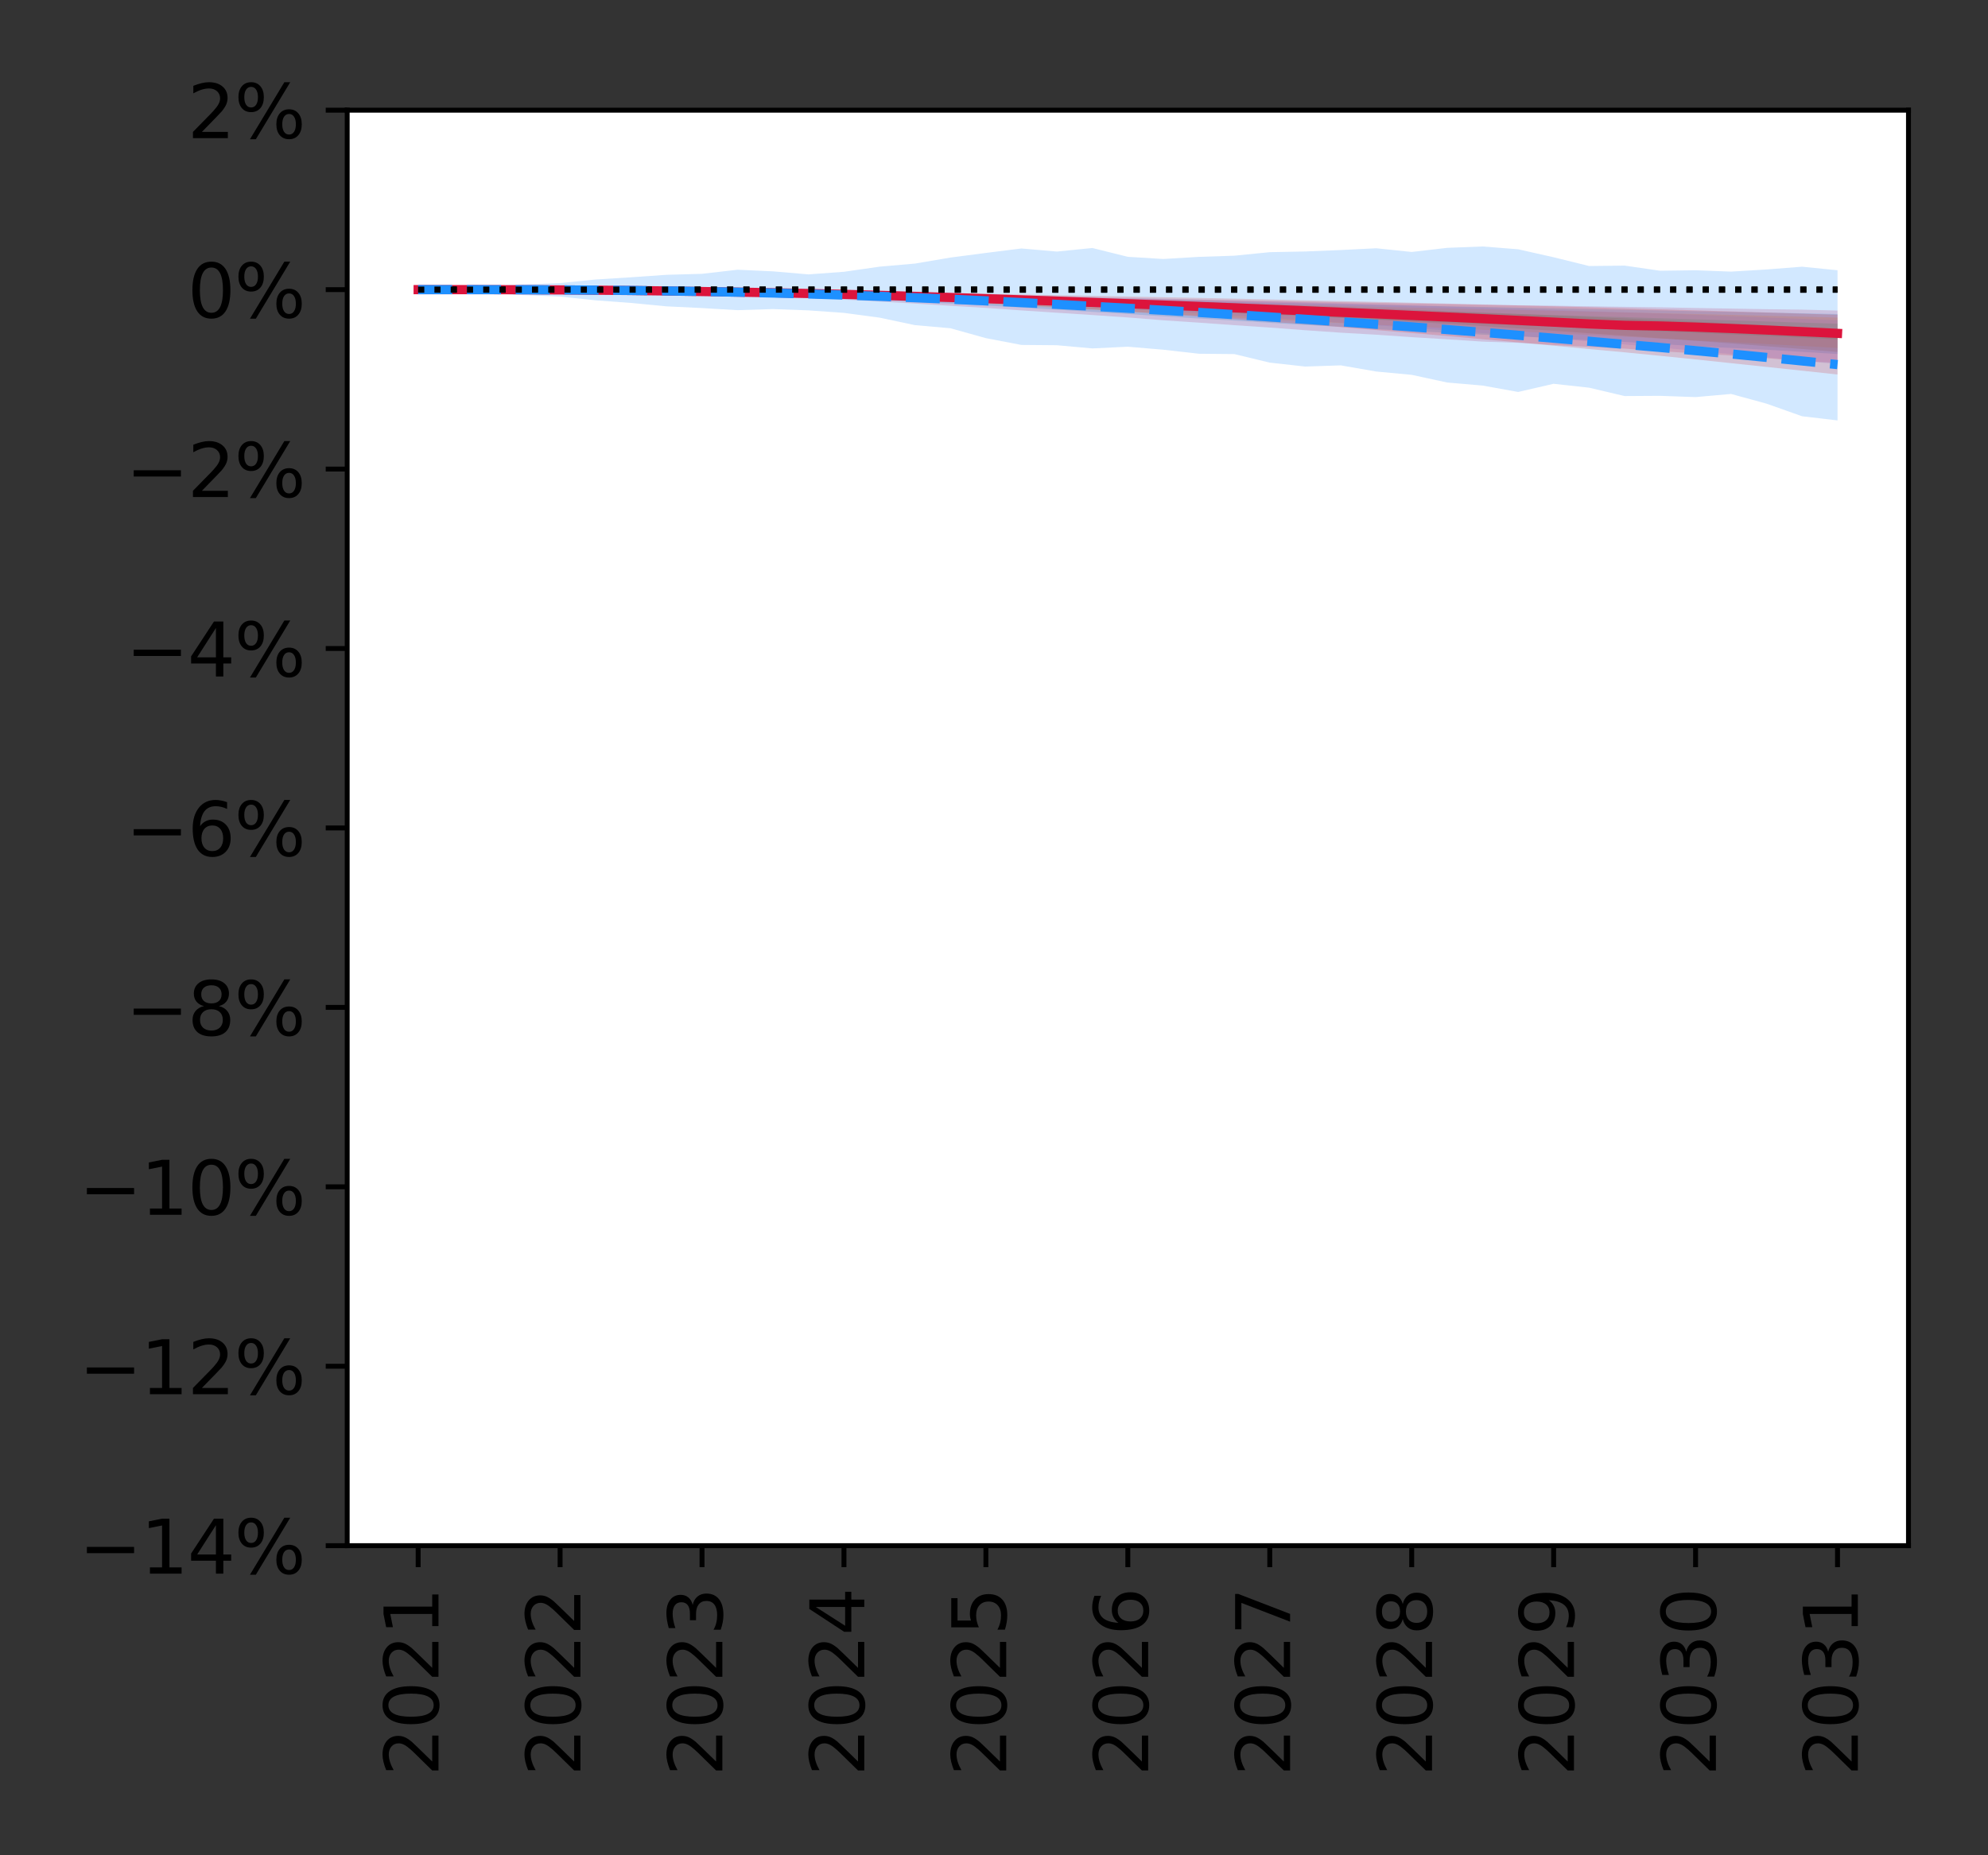 <?xml version="1.0" encoding="utf-8" standalone="no"?>
<!DOCTYPE svg PUBLIC "-//W3C//DTD SVG 1.1//EN"
  "http://www.w3.org/Graphics/SVG/1.1/DTD/svg11.dtd">
<svg height="302.4pt" version="1.1" viewBox="0 0 324 302.4" width="324pt" xmlns="http://www.w3.org/2000/svg" xmlns:xlink="http://www.w3.org/1999/xlink">
 <rect x="0" y="0" width="324" height="302.4" fill="#333333" stroke="none"/>
 <defs>
  <style type="text/css">*{stroke-linecap:butt;stroke-linejoin:round;}</style>
 </defs>
 <g id="figure_1">
  <g id="patch_1">
   <path d="M 0 302.4 
L 324 302.4 
L 324 0 
L 0 0 
z
" style="fill:none;"/>
  </g>
  <g id="axes_1">
   <g id="patch_2">
    <path d="M 56.585 251.94 
L 311.04 251.94 
L 311.04 17.96 
L 56.585 17.96 
z
" style="fill:#ffffff;"/>
   </g>
   <g id="PolyCollection_1">
    <path clip-path="url(#ped1df01550)" d="M 68.151 47.208 
L 68.151 47.208 
L 73.934 47.215 
L 79.717 47.244 
L 85.5 47.294 
L 91.283 47.369 
L 97.066 47.465 
L 102.85 47.586 
L 108.633 47.72 
L 114.416 47.894 
L 120.199 48.091 
L 125.982 48.307 
L 131.765 48.561 
L 137.548 48.835 
L 143.331 49.152 
L 149.114 49.481 
L 154.897 49.842 
L 160.68 50.185 
L 166.463 50.596 
L 172.246 50.976 
L 178.029 51.349 
L 183.812 51.746 
L 189.596 52.205 
L 195.379 52.59 
L 201.162 53.003 
L 206.945 53.39 
L 212.728 53.826 
L 218.511 54.228 
L 224.294 54.557 
L 230.077 54.957 
L 235.86 55.306 
L 241.643 55.683 
L 247.426 55.882 
L 253.209 56.233 
L 258.992 56.545 
L 264.775 56.819 
L 270.559 57.242 
L 276.342 57.601 
L 282.125 57.946 
L 287.908 58.391 
L 293.691 58.881 
L 299.474 59.139 
L 299.474 50.617 
L 299.474 50.617 
L 293.691 50.468 
L 287.908 50.398 
L 282.125 50.296 
L 276.342 50.202 
L 270.559 50.091 
L 264.775 50.01 
L 258.992 49.927 
L 253.209 49.824 
L 247.426 49.757 
L 241.643 49.672 
L 235.86 49.567 
L 230.077 49.476 
L 224.294 49.369 
L 218.511 49.262 
L 212.728 49.161 
L 206.945 49.055 
L 201.162 48.954 
L 195.379 48.846 
L 189.596 48.743 
L 183.812 48.639 
L 178.029 48.526 
L 172.246 48.408 
L 166.463 48.295 
L 160.68 48.183 
L 154.897 48.064 
L 149.114 47.962 
L 143.331 47.855 
L 137.548 47.753 
L 131.765 47.657 
L 125.982 47.571 
L 120.199 47.492 
L 114.416 47.424 
L 108.633 47.364 
L 102.85 47.314 
L 97.066 47.274 
L 91.283 47.244 
L 85.5 47.224 
L 79.717 47.212 
L 73.934 47.208 
L 68.151 47.208 
z
" style="fill:#dc143c;fill-opacity:0.2;"/>
   </g>
   <g id="PolyCollection_2">
    <path clip-path="url(#ped1df01550)" d="M 68.151 47.208 
L 68.151 47.208 
L 73.934 47.213 
L 79.717 47.237 
L 85.5 47.28 
L 91.283 47.342 
L 97.066 47.424 
L 102.85 47.526 
L 108.633 47.65 
L 114.416 47.798 
L 120.199 47.968 
L 125.982 48.164 
L 131.765 48.389 
L 137.548 48.636 
L 143.331 48.913 
L 149.114 49.202 
L 154.897 49.495 
L 160.68 49.8 
L 166.463 50.13 
L 172.246 50.474 
L 178.029 50.832 
L 183.812 51.185 
L 189.596 51.561 
L 195.379 51.924 
L 201.162 52.259 
L 206.945 52.62 
L 212.728 52.968 
L 218.511 53.274 
L 224.294 53.653 
L 230.077 53.954 
L 235.86 54.248 
L 241.643 54.553 
L 247.426 54.835 
L 253.209 55.125 
L 258.992 55.468 
L 264.775 55.735 
L 270.559 56.067 
L 276.342 56.442 
L 282.125 56.715 
L 287.908 57.012 
L 293.691 57.356 
L 299.474 57.711 
L 299.474 51.186 
L 299.474 51.186 
L 293.691 51.06 
L 287.908 50.945 
L 282.125 50.825 
L 276.342 50.717 
L 270.559 50.597 
L 264.775 50.475 
L 258.992 50.364 
L 253.209 50.252 
L 247.426 50.142 
L 241.643 50.021 
L 235.86 49.919 
L 230.077 49.797 
L 224.294 49.684 
L 218.511 49.568 
L 212.728 49.447 
L 206.945 49.331 
L 201.162 49.212 
L 195.379 49.085 
L 189.596 48.952 
L 183.812 48.823 
L 178.029 48.693 
L 172.246 48.565 
L 166.463 48.435 
L 160.68 48.318 
L 154.897 48.192 
L 149.114 48.065 
L 143.331 47.941 
L 137.548 47.824 
L 131.765 47.714 
L 125.982 47.617 
L 120.199 47.528 
L 114.416 47.45 
L 108.633 47.384 
L 102.85 47.327 
L 97.066 47.282 
L 91.283 47.249 
L 85.5 47.226 
L 79.717 47.213 
L 73.934 47.208 
L 68.151 47.208 
z
" style="fill:#1f77b4;fill-opacity:0.2;"/>
   </g>
   <g id="PolyCollection_3">
    <path clip-path="url(#ped1df01550)" d="M 68.151 47.208 
L 68.151 47.208 
L 73.934 47.213 
L 79.717 47.233 
L 85.5 47.269 
L 91.283 47.322 
L 97.066 47.394 
L 102.85 47.485 
L 108.633 47.595 
L 114.416 47.725 
L 120.199 47.876 
L 125.982 48.047 
L 131.765 48.245 
L 137.548 48.467 
L 143.331 48.714 
L 149.114 48.974 
L 154.897 49.255 
L 160.68 49.54 
L 166.463 49.85 
L 172.246 50.169 
L 178.029 50.479 
L 183.812 50.803 
L 189.596 51.126 
L 195.379 51.447 
L 201.162 51.768 
L 206.945 52.083 
L 212.728 52.386 
L 218.511 52.667 
L 224.294 52.94 
L 230.077 53.223 
L 235.86 53.477 
L 241.643 53.756 
L 247.426 54.02 
L 253.209 54.324 
L 258.992 54.592 
L 264.775 54.889 
L 270.559 55.192 
L 276.342 55.5 
L 282.125 55.776 
L 287.908 56.083 
L 293.691 56.392 
L 299.474 56.722 
L 299.474 51.762 
L 299.474 51.762 
L 293.691 51.605 
L 287.908 51.462 
L 282.125 51.323 
L 276.342 51.188 
L 270.559 51.053 
L 264.775 50.922 
L 258.992 50.79 
L 253.209 50.645 
L 247.426 50.526 
L 241.643 50.397 
L 235.86 50.265 
L 230.077 50.134 
L 224.294 49.991 
L 218.511 49.854 
L 212.728 49.718 
L 206.945 49.581 
L 201.162 49.444 
L 195.379 49.3 
L 189.596 49.154 
L 183.812 49.01 
L 178.029 48.869 
L 172.246 48.724 
L 166.463 48.583 
L 160.68 48.442 
L 154.897 48.299 
L 149.114 48.16 
L 143.331 48.021 
L 137.548 47.89 
L 131.765 47.77 
L 125.982 47.659 
L 120.199 47.561 
L 114.416 47.474 
L 108.633 47.4 
L 102.85 47.339 
L 97.066 47.29 
L 91.283 47.253 
L 85.5 47.228 
L 79.717 47.215 
L 73.934 47.208 
L 68.151 47.208 
z
" style="fill:#ff7f0e;fill-opacity:0.2;"/>
   </g>
   <g id="PolyCollection_4">
    <path clip-path="url(#ped1df01550)" d="M 68.151 47.208 
L 68.151 47.208 
L 73.934 47.21 
L 79.717 47.226 
L 85.5 47.254 
L 91.283 47.298 
L 97.066 47.357 
L 102.85 47.433 
L 108.633 47.528 
L 114.416 47.642 
L 120.199 47.775 
L 125.982 47.929 
L 131.765 48.102 
L 137.548 48.296 
L 143.331 48.508 
L 149.114 48.732 
L 154.897 48.967 
L 160.68 49.21 
L 166.463 49.458 
L 172.246 49.718 
L 178.029 49.976 
L 183.812 50.245 
L 189.596 50.505 
L 195.379 50.77 
L 201.162 51.038 
L 206.945 51.288 
L 212.728 51.553 
L 218.511 51.81 
L 224.294 52.054 
L 230.077 52.297 
L 235.86 52.53 
L 241.643 52.773 
L 247.426 53.024 
L 253.209 53.252 
L 258.992 53.501 
L 264.775 53.737 
L 270.559 53.989 
L 276.342 54.245 
L 282.125 54.511 
L 287.908 54.774 
L 293.691 55.037 
L 299.474 55.306 
L 299.474 52.768 
L 299.474 52.768 
L 293.691 52.587 
L 287.908 52.402 
L 282.125 52.225 
L 276.342 52.046 
L 270.559 51.873 
L 264.775 51.696 
L 258.992 51.527 
L 253.209 51.355 
L 247.426 51.189 
L 241.643 51.032 
L 235.86 50.864 
L 230.077 50.694 
L 224.294 50.522 
L 218.511 50.358 
L 212.728 50.194 
L 206.945 50.026 
L 201.162 49.859 
L 195.379 49.685 
L 189.596 49.518 
L 183.812 49.348 
L 178.029 49.171 
L 172.246 48.995 
L 166.463 48.82 
L 160.68 48.646 
L 154.897 48.477 
L 149.114 48.313 
L 143.331 48.15 
L 137.548 47.998 
L 131.765 47.855 
L 125.982 47.729 
L 120.199 47.616 
L 114.416 47.517 
L 108.633 47.432 
L 102.85 47.362 
L 97.066 47.305 
L 91.283 47.263 
L 85.5 47.234 
L 79.717 47.217 
L 73.934 47.21 
L 68.151 47.208 
z
" style="fill:#2ca02c;fill-opacity:0.2;"/>
   </g>
   <g id="PolyCollection_5">
    <path clip-path="url(#ped1df01550)" d="M 68.151 47.208 
L 68.151 47.208 
L 73.934 47.507 
L 79.717 47.839 
L 85.5 48.109 
L 91.283 48.343 
L 97.066 48.952 
L 102.85 49.381 
L 108.633 49.935 
L 114.416 50.215 
L 120.199 50.555 
L 125.982 50.377 
L 131.765 50.59 
L 137.548 50.999 
L 143.331 51.773 
L 149.114 52.996 
L 154.897 53.504 
L 160.68 55.118 
L 166.463 56.222 
L 172.246 56.271 
L 178.029 56.791 
L 183.812 56.514 
L 189.596 57.002 
L 195.379 57.658 
L 201.162 57.713 
L 206.945 59.108 
L 212.728 59.747 
L 218.511 59.553 
L 224.294 60.557 
L 230.077 61.099 
L 235.86 62.348 
L 241.643 62.847 
L 247.426 63.888 
L 253.209 62.556 
L 258.992 63.193 
L 264.775 64.556 
L 270.559 64.52 
L 276.342 64.725 
L 282.125 64.212 
L 287.908 65.796 
L 293.691 67.846 
L 299.474 68.528 
L 299.474 44.051 
L 299.474 44.051 
L 293.691 43.471 
L 287.908 43.921 
L 282.125 44.271 
L 276.342 44.052 
L 270.559 44.13 
L 264.775 43.293 
L 258.992 43.361 
L 253.209 41.933 
L 247.426 40.63 
L 241.643 40.174 
L 235.86 40.398 
L 230.077 41.069 
L 224.294 40.466 
L 218.511 40.755 
L 212.728 40.989 
L 206.945 41.103 
L 201.162 41.677 
L 195.379 41.868 
L 189.596 42.214 
L 183.812 41.86 
L 178.029 40.423 
L 172.246 41.002 
L 166.463 40.5 
L 160.68 41.227 
L 154.897 41.981 
L 149.114 42.963 
L 143.331 43.467 
L 137.548 44.299 
L 131.765 44.724 
L 125.982 44.229 
L 120.199 43.964 
L 114.416 44.631 
L 108.633 44.792 
L 102.85 45.196 
L 97.066 45.557 
L 91.283 46.142 
L 85.5 46.347 
L 79.717 46.587 
L 73.934 46.91 
L 68.151 47.208 
z
" style="fill:#1e90ff;fill-opacity:0.2;"/>
   </g>
   <g id="PolyCollection_6">
    <path clip-path="url(#ped1df01550)" d="M 68.151 47.208 
L 68.151 47.208 
L 73.934 47.212 
L 79.717 47.216 
L 85.5 47.229 
L 91.283 47.257 
L 97.066 47.302 
L 102.85 47.367 
L 108.633 47.455 
L 114.416 47.565 
L 120.199 47.698 
L 125.982 47.858 
L 131.765 48.043 
L 137.548 48.263 
L 143.331 48.503 
L 149.114 48.764 
L 154.897 49.057 
L 160.68 49.376 
L 166.463 49.713 
L 172.246 50.06 
L 178.029 50.408 
L 183.812 50.785 
L 189.596 51.171 
L 195.379 51.592 
L 201.162 52.005 
L 206.945 52.45 
L 212.728 52.844 
L 218.511 53.316 
L 224.294 53.799 
L 230.077 54.286 
L 235.86 54.767 
L 241.643 55.291 
L 247.426 55.806 
L 253.209 56.344 
L 258.992 56.895 
L 264.775 57.426 
L 270.559 57.995 
L 276.342 58.583 
L 282.125 59.196 
L 287.908 59.807 
L 293.691 60.42 
L 299.474 61.042 
L 299.474 51.304 
L 299.474 51.304 
L 293.691 51.122 
L 287.908 50.935 
L 282.125 50.758 
L 276.342 50.584 
L 270.559 50.412 
L 264.775 50.251 
L 258.992 50.081 
L 253.209 49.93 
L 247.426 49.782 
L 241.643 49.627 
L 235.86 49.486 
L 230.077 49.344 
L 224.294 49.212 
L 218.511 49.082 
L 212.728 48.954 
L 206.945 48.809 
L 201.162 48.684 
L 195.379 48.559 
L 189.596 48.443 
L 183.812 48.329 
L 178.029 48.214 
L 172.246 48.104 
L 166.463 47.998 
L 160.68 47.901 
L 154.897 47.806 
L 149.114 47.715 
L 143.331 47.633 
L 137.548 47.556 
L 131.765 47.487 
L 125.982 47.426 
L 120.199 47.374 
L 114.416 47.329 
L 108.633 47.292 
L 102.85 47.262 
L 97.066 47.241 
L 91.283 47.224 
L 85.5 47.215 
L 79.717 47.208 
L 73.934 47.208 
L 68.151 47.208 
z
" style="fill:#d62728;fill-opacity:0.2;"/>
   </g>
   <g id="PolyCollection_7">
    <path clip-path="url(#ped1df01550)" d="M 68.151 47.208 
L 68.151 47.208 
L 73.934 47.208 
L 79.717 47.212 
L 85.5 47.225 
L 91.283 47.251 
L 97.066 47.291 
L 102.85 47.349 
L 108.633 47.424 
L 114.416 47.52 
L 120.199 47.638 
L 125.982 47.778 
L 131.765 47.943 
L 137.548 48.132 
L 143.331 48.345 
L 149.114 48.58 
L 154.897 48.841 
L 160.68 49.115 
L 166.463 49.407 
L 172.246 49.71 
L 178.029 50.03 
L 183.812 50.365 
L 189.596 50.721 
L 195.379 51.071 
L 201.162 51.434 
L 206.945 51.805 
L 212.728 52.198 
L 218.511 52.598 
L 224.294 53.021 
L 230.077 53.436 
L 235.86 53.854 
L 241.643 54.295 
L 247.426 54.734 
L 253.209 55.187 
L 258.992 55.66 
L 264.775 56.15 
L 270.559 56.647 
L 276.342 57.174 
L 282.125 57.705 
L 287.908 58.248 
L 293.691 58.796 
L 299.474 59.364 
L 299.474 52.199 
L 299.474 52.199 
L 293.691 51.978 
L 287.908 51.754 
L 282.125 51.533 
L 276.342 51.313 
L 270.559 51.106 
L 264.775 50.908 
L 258.992 50.711 
L 253.209 50.519 
L 247.426 50.325 
L 241.643 50.147 
L 235.86 49.972 
L 230.077 49.794 
L 224.294 49.621 
L 218.511 49.453 
L 212.728 49.292 
L 206.945 49.129 
L 201.162 48.978 
L 195.379 48.828 
L 189.596 48.682 
L 183.812 48.54 
L 178.029 48.407 
L 172.246 48.274 
L 166.463 48.148 
L 160.68 48.027 
L 154.897 47.911 
L 149.114 47.802 
L 143.331 47.702 
L 137.548 47.612 
L 131.765 47.531 
L 125.982 47.461 
L 120.199 47.399 
L 114.416 47.347 
L 108.633 47.305 
L 102.85 47.271 
L 97.066 47.245 
L 91.283 47.228 
L 85.5 47.216 
L 79.717 47.208 
L 73.934 47.208 
L 68.151 47.208 
z
" style="fill:#9467bd;fill-opacity:0.2;"/>
   </g>
   <g id="PolyCollection_8">
    <path clip-path="url(#ped1df01550)" d="M 68.151 47.208 
L 68.151 47.208 
L 73.934 47.208 
L 79.717 47.212 
L 85.5 47.224 
L 91.283 47.244 
L 97.066 47.279 
L 102.85 47.328 
L 108.633 47.393 
L 114.416 47.476 
L 120.199 47.576 
L 125.982 47.696 
L 131.765 47.834 
L 137.548 47.993 
L 143.331 48.174 
L 149.114 48.376 
L 154.897 48.595 
L 160.68 48.826 
L 166.463 49.073 
L 172.246 49.329 
L 178.029 49.6 
L 183.812 49.875 
L 189.596 50.169 
L 195.379 50.464 
L 201.162 50.771 
L 206.945 51.089 
L 212.728 51.411 
L 218.511 51.74 
L 224.294 52.092 
L 230.077 52.433 
L 235.86 52.785 
L 241.643 53.155 
L 247.426 53.537 
L 253.209 53.918 
L 258.992 54.321 
L 264.775 54.728 
L 270.559 55.14 
L 276.342 55.549 
L 282.125 55.974 
L 287.908 56.433 
L 293.691 56.889 
L 299.474 57.365 
L 299.474 53.606 
L 299.474 53.606 
L 293.691 53.298 
L 287.908 53 
L 282.125 52.718 
L 276.342 52.441 
L 270.559 52.174 
L 264.775 51.907 
L 258.992 51.653 
L 253.209 51.408 
L 247.426 51.166 
L 241.643 50.929 
L 235.86 50.7 
L 230.077 50.478 
L 224.294 50.263 
L 218.511 50.047 
L 212.728 49.841 
L 206.945 49.639 
L 201.162 49.446 
L 195.379 49.259 
L 189.596 49.07 
L 183.812 48.891 
L 178.029 48.714 
L 172.246 48.549 
L 166.463 48.385 
L 160.68 48.233 
L 154.897 48.088 
L 149.114 47.952 
L 143.331 47.828 
L 137.548 47.712 
L 131.765 47.611 
L 125.982 47.522 
L 120.199 47.446 
L 114.416 47.382 
L 108.633 47.328 
L 102.85 47.286 
L 97.066 47.254 
L 91.283 47.232 
L 85.5 47.216 
L 79.717 47.211 
L 73.934 47.208 
L 68.151 47.208 
z
" style="fill:#8c564b;fill-opacity:0.2;"/>
   </g>
   <g id="matplotlib.axis_1">
    <g id="xtick_1">
     <g id="line2d_1">
      <defs>
       <path d="M 0 0 
L 0 3.5 
" id="mff49f9ae5c" style="stroke:#000000;stroke-width:0.8;"/>
      </defs>
      <g>
       <use style="stroke:#000000;stroke-width:0.8;" x="68.151" xlink:href="#mff49f9ae5c" y="251.94"/>
      </g>
     </g>
     <g id="text_1">
      <!-- 2021 -->
      <g transform="translate(71.462 289.48)rotate(-90)scale(0.12 -0.12)">
       <defs>
        <path d="M 1228 531 
L 3431 531 
L 3431 0 
L 469 0 
L 469 531 
Q 828 903 1448 1529 
Q 2069 2156 2228 2338 
Q 2531 2678 2651 2914 
Q 2772 3150 2772 3378 
Q 2772 3750 2511 3984 
Q 2250 4219 1831 4219 
Q 1534 4219 1204 4116 
Q 875 4013 500 3803 
L 500 4441 
Q 881 4594 1212 4672 
Q 1544 4750 1819 4750 
Q 2544 4750 2975 4387 
Q 3406 4025 3406 3419 
Q 3406 3131 3298 2873 
Q 3191 2616 2906 2266 
Q 2828 2175 2409 1742 
Q 1991 1309 1228 531 
z
" id="DejaVuSans-32" transform="scale(0.016)"/>
        <path d="M 2034 4250 
Q 1547 4250 1301 3770 
Q 1056 3291 1056 2328 
Q 1056 1369 1301 889 
Q 1547 409 2034 409 
Q 2525 409 2770 889 
Q 3016 1369 3016 2328 
Q 3016 3291 2770 3770 
Q 2525 4250 2034 4250 
z
M 2034 4750 
Q 2819 4750 3233 4129 
Q 3647 3509 3647 2328 
Q 3647 1150 3233 529 
Q 2819 -91 2034 -91 
Q 1250 -91 836 529 
Q 422 1150 422 2328 
Q 422 3509 836 4129 
Q 1250 4750 2034 4750 
z
" id="DejaVuSans-30" transform="scale(0.016)"/>
        <path d="M 794 531 
L 1825 531 
L 1825 4091 
L 703 3866 
L 703 4441 
L 1819 4666 
L 2450 4666 
L 2450 531 
L 3481 531 
L 3481 0 
L 794 0 
L 794 531 
z
" id="DejaVuSans-31" transform="scale(0.016)"/>
       </defs>
       <use xlink:href="#DejaVuSans-32"/>
       <use x="63.623" xlink:href="#DejaVuSans-30"/>
       <use x="127.246" xlink:href="#DejaVuSans-32"/>
       <use x="190.869" xlink:href="#DejaVuSans-31"/>
      </g>
     </g>
    </g>
    <g id="xtick_2">
     <g id="line2d_2">
      <g>
       <use style="stroke:#000000;stroke-width:0.8;" x="91.283" xlink:href="#mff49f9ae5c" y="251.94"/>
      </g>
     </g>
     <g id="text_2">
      <!-- 2022 -->
      <g transform="translate(94.595 289.48)rotate(-90)scale(0.12 -0.12)">
       <use xlink:href="#DejaVuSans-32"/>
       <use x="63.623" xlink:href="#DejaVuSans-30"/>
       <use x="127.246" xlink:href="#DejaVuSans-32"/>
       <use x="190.869" xlink:href="#DejaVuSans-32"/>
      </g>
     </g>
    </g>
    <g id="xtick_3">
     <g id="line2d_3">
      <g>
       <use style="stroke:#000000;stroke-width:0.8;" x="114.416" xlink:href="#mff49f9ae5c" y="251.94"/>
      </g>
     </g>
     <g id="text_3">
      <!-- 2023 -->
      <g transform="translate(117.727 289.48)rotate(-90)scale(0.12 -0.12)">
       <defs>
        <path d="M 2597 2516 
Q 3050 2419 3304 2112 
Q 3559 1806 3559 1356 
Q 3559 666 3084 287 
Q 2609 -91 1734 -91 
Q 1441 -91 1130 -33 
Q 819 25 488 141 
L 488 750 
Q 750 597 1062 519 
Q 1375 441 1716 441 
Q 2309 441 2620 675 
Q 2931 909 2931 1356 
Q 2931 1769 2642 2001 
Q 2353 2234 1838 2234 
L 1294 2234 
L 1294 2753 
L 1863 2753 
Q 2328 2753 2575 2939 
Q 2822 3125 2822 3475 
Q 2822 3834 2567 4026 
Q 2313 4219 1838 4219 
Q 1578 4219 1281 4162 
Q 984 4106 628 3988 
L 628 4550 
Q 988 4650 1302 4700 
Q 1616 4750 1894 4750 
Q 2613 4750 3031 4423 
Q 3450 4097 3450 3541 
Q 3450 3153 3228 2886 
Q 3006 2619 2597 2516 
z
" id="DejaVuSans-33" transform="scale(0.016)"/>
       </defs>
       <use xlink:href="#DejaVuSans-32"/>
       <use x="63.623" xlink:href="#DejaVuSans-30"/>
       <use x="127.246" xlink:href="#DejaVuSans-32"/>
       <use x="190.869" xlink:href="#DejaVuSans-33"/>
      </g>
     </g>
    </g>
    <g id="xtick_4">
     <g id="line2d_4">
      <g>
       <use style="stroke:#000000;stroke-width:0.8;" x="137.548" xlink:href="#mff49f9ae5c" y="251.94"/>
      </g>
     </g>
     <g id="text_4">
      <!-- 2024 -->
      <g transform="translate(140.859 289.48)rotate(-90)scale(0.12 -0.12)">
       <defs>
        <path d="M 2419 4116 
L 825 1625 
L 2419 1625 
L 2419 4116 
z
M 2253 4666 
L 3047 4666 
L 3047 1625 
L 3713 1625 
L 3713 1100 
L 3047 1100 
L 3047 0 
L 2419 0 
L 2419 1100 
L 313 1100 
L 313 1709 
L 2253 4666 
z
" id="DejaVuSans-34" transform="scale(0.016)"/>
       </defs>
       <use xlink:href="#DejaVuSans-32"/>
       <use x="63.623" xlink:href="#DejaVuSans-30"/>
       <use x="127.246" xlink:href="#DejaVuSans-32"/>
       <use x="190.869" xlink:href="#DejaVuSans-34"/>
      </g>
     </g>
    </g>
    <g id="xtick_5">
     <g id="line2d_5">
      <g>
       <use style="stroke:#000000;stroke-width:0.8;" x="160.68" xlink:href="#mff49f9ae5c" y="251.94"/>
      </g>
     </g>
     <g id="text_5">
      <!-- 2025 -->
      <g transform="translate(163.991 289.48)rotate(-90)scale(0.12 -0.12)">
       <defs>
        <path d="M 691 4666 
L 3169 4666 
L 3169 4134 
L 1269 4134 
L 1269 2991 
Q 1406 3038 1543 3061 
Q 1681 3084 1819 3084 
Q 2600 3084 3056 2656 
Q 3513 2228 3513 1497 
Q 3513 744 3044 326 
Q 2575 -91 1722 -91 
Q 1428 -91 1123 -41 
Q 819 9 494 109 
L 494 744 
Q 775 591 1075 516 
Q 1375 441 1709 441 
Q 2250 441 2565 725 
Q 2881 1009 2881 1497 
Q 2881 1984 2565 2268 
Q 2250 2553 1709 2553 
Q 1456 2553 1204 2497 
Q 953 2441 691 2322 
L 691 4666 
z
" id="DejaVuSans-35" transform="scale(0.016)"/>
       </defs>
       <use xlink:href="#DejaVuSans-32"/>
       <use x="63.623" xlink:href="#DejaVuSans-30"/>
       <use x="127.246" xlink:href="#DejaVuSans-32"/>
       <use x="190.869" xlink:href="#DejaVuSans-35"/>
      </g>
     </g>
    </g>
    <g id="xtick_6">
     <g id="line2d_6">
      <g>
       <use style="stroke:#000000;stroke-width:0.8;" x="183.812" xlink:href="#mff49f9ae5c" y="251.94"/>
      </g>
     </g>
     <g id="text_6">
      <!-- 2026 -->
      <g transform="translate(187.124 289.48)rotate(-90)scale(0.12 -0.12)">
       <defs>
        <path d="M 2113 2584 
Q 1688 2584 1439 2293 
Q 1191 2003 1191 1497 
Q 1191 994 1439 701 
Q 1688 409 2113 409 
Q 2538 409 2786 701 
Q 3034 994 3034 1497 
Q 3034 2003 2786 2293 
Q 2538 2584 2113 2584 
z
M 3366 4563 
L 3366 3988 
Q 3128 4100 2886 4159 
Q 2644 4219 2406 4219 
Q 1781 4219 1451 3797 
Q 1122 3375 1075 2522 
Q 1259 2794 1537 2939 
Q 1816 3084 2150 3084 
Q 2853 3084 3261 2657 
Q 3669 2231 3669 1497 
Q 3669 778 3244 343 
Q 2819 -91 2113 -91 
Q 1303 -91 875 529 
Q 447 1150 447 2328 
Q 447 3434 972 4092 
Q 1497 4750 2381 4750 
Q 2619 4750 2861 4703 
Q 3103 4656 3366 4563 
z
" id="DejaVuSans-36" transform="scale(0.016)"/>
       </defs>
       <use xlink:href="#DejaVuSans-32"/>
       <use x="63.623" xlink:href="#DejaVuSans-30"/>
       <use x="127.246" xlink:href="#DejaVuSans-32"/>
       <use x="190.869" xlink:href="#DejaVuSans-36"/>
      </g>
     </g>
    </g>
    <g id="xtick_7">
     <g id="line2d_7">
      <g>
       <use style="stroke:#000000;stroke-width:0.8;" x="206.945" xlink:href="#mff49f9ae5c" y="251.94"/>
      </g>
     </g>
     <g id="text_7">
      <!-- 2027 -->
      <g transform="translate(210.256 289.48)rotate(-90)scale(0.12 -0.12)">
       <defs>
        <path d="M 525 4666 
L 3525 4666 
L 3525 4397 
L 1831 0 
L 1172 0 
L 2766 4134 
L 525 4134 
L 525 4666 
z
" id="DejaVuSans-37" transform="scale(0.016)"/>
       </defs>
       <use xlink:href="#DejaVuSans-32"/>
       <use x="63.623" xlink:href="#DejaVuSans-30"/>
       <use x="127.246" xlink:href="#DejaVuSans-32"/>
       <use x="190.869" xlink:href="#DejaVuSans-37"/>
      </g>
     </g>
    </g>
    <g id="xtick_8">
     <g id="line2d_8">
      <g>
       <use style="stroke:#000000;stroke-width:0.8;" x="230.077" xlink:href="#mff49f9ae5c" y="251.94"/>
      </g>
     </g>
     <g id="text_8">
      <!-- 2028 -->
      <g transform="translate(233.388 289.48)rotate(-90)scale(0.12 -0.12)">
       <defs>
        <path d="M 2034 2216 
Q 1584 2216 1326 1975 
Q 1069 1734 1069 1313 
Q 1069 891 1326 650 
Q 1584 409 2034 409 
Q 2484 409 2743 651 
Q 3003 894 3003 1313 
Q 3003 1734 2745 1975 
Q 2488 2216 2034 2216 
z
M 1403 2484 
Q 997 2584 770 2862 
Q 544 3141 544 3541 
Q 544 4100 942 4425 
Q 1341 4750 2034 4750 
Q 2731 4750 3128 4425 
Q 3525 4100 3525 3541 
Q 3525 3141 3298 2862 
Q 3072 2584 2669 2484 
Q 3125 2378 3379 2068 
Q 3634 1759 3634 1313 
Q 3634 634 3220 271 
Q 2806 -91 2034 -91 
Q 1263 -91 848 271 
Q 434 634 434 1313 
Q 434 1759 690 2068 
Q 947 2378 1403 2484 
z
M 1172 3481 
Q 1172 3119 1398 2916 
Q 1625 2713 2034 2713 
Q 2441 2713 2670 2916 
Q 2900 3119 2900 3481 
Q 2900 3844 2670 4047 
Q 2441 4250 2034 4250 
Q 1625 4250 1398 4047 
Q 1172 3844 1172 3481 
z
" id="DejaVuSans-38" transform="scale(0.016)"/>
       </defs>
       <use xlink:href="#DejaVuSans-32"/>
       <use x="63.623" xlink:href="#DejaVuSans-30"/>
       <use x="127.246" xlink:href="#DejaVuSans-32"/>
       <use x="190.869" xlink:href="#DejaVuSans-38"/>
      </g>
     </g>
    </g>
    <g id="xtick_9">
     <g id="line2d_9">
      <g>
       <use style="stroke:#000000;stroke-width:0.8;" x="253.209" xlink:href="#mff49f9ae5c" y="251.94"/>
      </g>
     </g>
     <g id="text_9">
      <!-- 2029 -->
      <g transform="translate(256.521 289.48)rotate(-90)scale(0.12 -0.12)">
       <defs>
        <path d="M 703 97 
L 703 672 
Q 941 559 1184 500 
Q 1428 441 1663 441 
Q 2288 441 2617 861 
Q 2947 1281 2994 2138 
Q 2813 1869 2534 1725 
Q 2256 1581 1919 1581 
Q 1219 1581 811 2004 
Q 403 2428 403 3163 
Q 403 3881 828 4315 
Q 1253 4750 1959 4750 
Q 2769 4750 3195 4129 
Q 3622 3509 3622 2328 
Q 3622 1225 3098 567 
Q 2575 -91 1691 -91 
Q 1453 -91 1209 -44 
Q 966 3 703 97 
z
M 1959 2075 
Q 2384 2075 2632 2365 
Q 2881 2656 2881 3163 
Q 2881 3666 2632 3958 
Q 2384 4250 1959 4250 
Q 1534 4250 1286 3958 
Q 1038 3666 1038 3163 
Q 1038 2656 1286 2365 
Q 1534 2075 1959 2075 
z
" id="DejaVuSans-39" transform="scale(0.016)"/>
       </defs>
       <use xlink:href="#DejaVuSans-32"/>
       <use x="63.623" xlink:href="#DejaVuSans-30"/>
       <use x="127.246" xlink:href="#DejaVuSans-32"/>
       <use x="190.869" xlink:href="#DejaVuSans-39"/>
      </g>
     </g>
    </g>
    <g id="xtick_10">
     <g id="line2d_10">
      <g>
       <use style="stroke:#000000;stroke-width:0.8;" x="276.342" xlink:href="#mff49f9ae5c" y="251.94"/>
      </g>
     </g>
     <g id="text_10">
      <!-- 2030 -->
      <g transform="translate(279.653 289.48)rotate(-90)scale(0.12 -0.12)">
       <use xlink:href="#DejaVuSans-32"/>
       <use x="63.623" xlink:href="#DejaVuSans-30"/>
       <use x="127.246" xlink:href="#DejaVuSans-33"/>
       <use x="190.869" xlink:href="#DejaVuSans-30"/>
      </g>
     </g>
    </g>
    <g id="xtick_11">
     <g id="line2d_11">
      <g>
       <use style="stroke:#000000;stroke-width:0.8;" x="299.474" xlink:href="#mff49f9ae5c" y="251.94"/>
      </g>
     </g>
     <g id="text_11">
      <!-- 2031 -->
      <g transform="translate(302.785 289.48)rotate(-90)scale(0.12 -0.12)">
       <use xlink:href="#DejaVuSans-32"/>
       <use x="63.623" xlink:href="#DejaVuSans-30"/>
       <use x="127.246" xlink:href="#DejaVuSans-33"/>
       <use x="190.869" xlink:href="#DejaVuSans-31"/>
      </g>
     </g>
    </g>
   </g>
   <g id="matplotlib.axis_2">
    <g id="ytick_1">
     <g id="line2d_12">
      <defs>
       <path d="M 0 0 
L -3.5 0 
" id="meab63309a5" style="stroke:#000000;stroke-width:0.8;"/>
      </defs>
      <g>
       <use style="stroke:#000000;stroke-width:0.8;" x="56.585" xlink:href="#meab63309a5" y="251.94"/>
      </g>
     </g>
     <g id="text_12">
      <!-- −14% -->
      <g transform="translate(12.857 256.499)scale(0.12 -0.12)">
       <defs>
        <path d="M 678 2272 
L 4684 2272 
L 4684 1741 
L 678 1741 
L 678 2272 
z
" id="DejaVuSans-2212" transform="scale(0.016)"/>
        <path d="M 4653 2053 
Q 4381 2053 4226 1822 
Q 4072 1591 4072 1178 
Q 4072 772 4226 539 
Q 4381 306 4653 306 
Q 4919 306 5073 539 
Q 5228 772 5228 1178 
Q 5228 1588 5073 1820 
Q 4919 2053 4653 2053 
z
M 4653 2450 
Q 5147 2450 5437 2106 
Q 5728 1763 5728 1178 
Q 5728 594 5436 251 
Q 5144 -91 4653 -91 
Q 4153 -91 3862 251 
Q 3572 594 3572 1178 
Q 3572 1766 3864 2108 
Q 4156 2450 4653 2450 
z
M 1428 4353 
Q 1159 4353 1004 4120 
Q 850 3888 850 3481 
Q 850 3069 1003 2837 
Q 1156 2606 1428 2606 
Q 1700 2606 1854 2837 
Q 2009 3069 2009 3481 
Q 2009 3884 1853 4118 
Q 1697 4353 1428 4353 
z
M 4250 4750 
L 4750 4750 
L 1831 -91 
L 1331 -91 
L 4250 4750 
z
M 1428 4750 
Q 1922 4750 2215 4408 
Q 2509 4066 2509 3481 
Q 2509 2891 2217 2550 
Q 1925 2209 1428 2209 
Q 931 2209 642 2551 
Q 353 2894 353 3481 
Q 353 4063 643 4406 
Q 934 4750 1428 4750 
z
" id="DejaVuSans-25" transform="scale(0.016)"/>
       </defs>
       <use xlink:href="#DejaVuSans-2212"/>
       <use x="83.789" xlink:href="#DejaVuSans-31"/>
       <use x="147.412" xlink:href="#DejaVuSans-34"/>
       <use x="211.035" xlink:href="#DejaVuSans-25"/>
      </g>
     </g>
    </g>
    <g id="ytick_2">
     <g id="line2d_13">
      <g>
       <use style="stroke:#000000;stroke-width:0.8;" x="56.585" xlink:href="#meab63309a5" y="222.692"/>
      </g>
     </g>
     <g id="text_13">
      <!-- −12% -->
      <g transform="translate(12.857 227.252)scale(0.12 -0.12)">
       <use xlink:href="#DejaVuSans-2212"/>
       <use x="83.789" xlink:href="#DejaVuSans-31"/>
       <use x="147.412" xlink:href="#DejaVuSans-32"/>
       <use x="211.035" xlink:href="#DejaVuSans-25"/>
      </g>
     </g>
    </g>
    <g id="ytick_3">
     <g id="line2d_14">
      <g>
       <use style="stroke:#000000;stroke-width:0.8;" x="56.585" xlink:href="#meab63309a5" y="193.445"/>
      </g>
     </g>
     <g id="text_14">
      <!-- −10% -->
      <g transform="translate(12.857 198.004)scale(0.12 -0.12)">
       <use xlink:href="#DejaVuSans-2212"/>
       <use x="83.789" xlink:href="#DejaVuSans-31"/>
       <use x="147.412" xlink:href="#DejaVuSans-30"/>
       <use x="211.035" xlink:href="#DejaVuSans-25"/>
      </g>
     </g>
    </g>
    <g id="ytick_4">
     <g id="line2d_15">
      <g>
       <use style="stroke:#000000;stroke-width:0.8;" x="56.585" xlink:href="#meab63309a5" y="164.197"/>
      </g>
     </g>
     <g id="text_15">
      <!-- −8% -->
      <g transform="translate(20.492 168.757)scale(0.12 -0.12)">
       <use xlink:href="#DejaVuSans-2212"/>
       <use x="83.789" xlink:href="#DejaVuSans-38"/>
       <use x="147.412" xlink:href="#DejaVuSans-25"/>
      </g>
     </g>
    </g>
    <g id="ytick_5">
     <g id="line2d_16">
      <g>
       <use style="stroke:#000000;stroke-width:0.8;" x="56.585" xlink:href="#meab63309a5" y="134.95"/>
      </g>
     </g>
     <g id="text_16">
      <!-- −6% -->
      <g transform="translate(20.492 139.509)scale(0.12 -0.12)">
       <use xlink:href="#DejaVuSans-2212"/>
       <use x="83.789" xlink:href="#DejaVuSans-36"/>
       <use x="147.412" xlink:href="#DejaVuSans-25"/>
      </g>
     </g>
    </g>
    <g id="ytick_6">
     <g id="line2d_17">
      <g>
       <use style="stroke:#000000;stroke-width:0.8;" x="56.585" xlink:href="#meab63309a5" y="105.703"/>
      </g>
     </g>
     <g id="text_17">
      <!-- −4% -->
      <g transform="translate(20.492 110.262)scale(0.12 -0.12)">
       <use xlink:href="#DejaVuSans-2212"/>
       <use x="83.789" xlink:href="#DejaVuSans-34"/>
       <use x="147.412" xlink:href="#DejaVuSans-25"/>
      </g>
     </g>
    </g>
    <g id="ytick_7">
     <g id="line2d_18">
      <g>
       <use style="stroke:#000000;stroke-width:0.8;" x="56.585" xlink:href="#meab63309a5" y="76.455"/>
      </g>
     </g>
     <g id="text_18">
      <!-- −2% -->
      <g transform="translate(20.492 81.014)scale(0.12 -0.12)">
       <use xlink:href="#DejaVuSans-2212"/>
       <use x="83.789" xlink:href="#DejaVuSans-32"/>
       <use x="147.412" xlink:href="#DejaVuSans-25"/>
      </g>
     </g>
    </g>
    <g id="ytick_8">
     <g id="line2d_19">
      <g>
       <use style="stroke:#000000;stroke-width:0.8;" x="56.585" xlink:href="#meab63309a5" y="47.208"/>
      </g>
     </g>
     <g id="text_19">
      <!-- 0% -->
      <g transform="translate(30.548 51.767)scale(0.12 -0.12)">
       <use xlink:href="#DejaVuSans-30"/>
       <use x="63.623" xlink:href="#DejaVuSans-25"/>
      </g>
     </g>
    </g>
    <g id="ytick_9">
     <g id="line2d_20">
      <g>
       <use style="stroke:#000000;stroke-width:0.8;" x="56.585" xlink:href="#meab63309a5" y="17.96"/>
      </g>
     </g>
     <g id="text_20">
      <!-- 2% -->
      <g transform="translate(30.548 22.519)scale(0.12 -0.12)">
       <use xlink:href="#DejaVuSans-32"/>
       <use x="63.623" xlink:href="#DejaVuSans-25"/>
      </g>
     </g>
    </g>
   </g>
   <g id="line2d_21">
    <path clip-path="url(#ped1df01550)" d="M 68.151 47.208 
L 73.934 47.208 
L 79.717 47.213 
L 85.5 47.229 
L 91.283 47.255 
L 97.066 47.296 
L 102.85 47.351 
L 108.633 47.427 
L 114.416 47.519 
L 120.199 47.614 
L 125.982 47.716 
L 131.765 47.838 
L 137.548 47.976 
L 143.331 48.136 
L 149.114 48.305 
L 154.897 48.485 
L 160.68 48.678 
L 166.463 48.876 
L 172.246 49.076 
L 178.029 49.29 
L 183.812 49.504 
L 189.596 49.723 
L 195.379 49.947 
L 201.162 50.175 
L 206.945 50.414 
L 212.728 50.653 
L 218.511 50.902 
L 224.294 51.149 
L 230.077 51.41 
L 235.86 51.673 
L 241.643 51.943 
L 247.426 52.222 
L 253.209 52.508 
L 258.992 52.797 
L 264.775 53.031 
L 270.559 53.135 
L 276.342 53.318 
L 282.125 53.542 
L 287.908 53.791 
L 293.691 54.056 
L 299.474 54.337 
" style="fill:none;stroke:#dc143c;stroke-linecap:square;stroke-width:1.5;"/>
   </g>
   <g id="line2d_22">
    <path clip-path="url(#ped1df01550)" d="M 68.151 47.208 
L 299.474 47.208 
" style="fill:none;stroke:#000000;stroke-dasharray:1,1.65;stroke-dashoffset:0;"/>
   </g>
   <g id="line2d_23">
    <path clip-path="url(#ped1df01550)" d="M 68.151 47.208 
L 73.934 47.208 
L 79.717 47.212 
L 85.5 47.225 
L 91.283 47.248 
L 97.066 47.285 
L 102.85 47.342 
L 108.633 47.419 
L 114.416 47.509 
L 120.199 47.625 
L 125.982 47.761 
L 131.765 47.915 
L 137.548 48.094 
L 143.331 48.299 
L 149.114 48.527 
L 154.897 48.771 
L 160.68 49.039 
L 166.463 49.32 
L 172.246 49.608 
L 178.029 49.927 
L 183.812 50.243 
L 189.596 50.574 
L 195.379 50.924 
L 201.162 51.284 
L 206.945 51.658 
L 212.728 52.042 
L 218.511 52.441 
L 224.294 52.856 
L 230.077 53.28 
L 235.86 53.72 
L 241.643 54.17 
L 247.426 54.643 
L 253.209 55.125 
L 258.992 55.625 
L 264.775 56.134 
L 270.559 56.631 
L 276.342 57.157 
L 282.125 57.691 
L 287.908 58.255 
L 293.691 58.835 
L 299.474 59.424 
" style="fill:none;stroke:#1e90ff;stroke-dasharray:5.55,2.4;stroke-dashoffset:0;stroke-width:1.5;"/>
   </g>
   <g id="line2d_24">
    <path clip-path="url(#ped1df01550)" d="M 68.151 47.208 
L 299.474 47.208 
" style="fill:none;stroke:#000000;stroke-dasharray:1,1.65;stroke-dashoffset:0;"/>
   </g>
   <g id="patch_3">
    <path d="M 56.585 251.94 
L 56.585 17.96 
" style="fill:none;stroke:#000000;stroke-linecap:square;stroke-linejoin:miter;stroke-width:0.8;"/>
   </g>
   <g id="patch_4">
    <path d="M 311.04 251.94 
L 311.04 17.96 
" style="fill:none;stroke:#000000;stroke-linecap:square;stroke-linejoin:miter;stroke-width:0.8;"/>
   </g>
   <g id="patch_5">
    <path d="M 56.585 251.94 
L 311.04 251.94 
" style="fill:none;stroke:#000000;stroke-linecap:square;stroke-linejoin:miter;stroke-width:0.8;"/>
   </g>
   <g id="patch_6">
    <path d="M 56.585 17.96 
L 311.04 17.96 
" style="fill:none;stroke:#000000;stroke-linecap:square;stroke-linejoin:miter;stroke-width:0.8;"/>
   </g>
  </g>
 </g>
 <defs>
  <clipPath id="ped1df01550">
   <rect height="233.98" width="254.455" x="56.585" y="17.96"/>
  </clipPath>
 </defs>
</svg>
